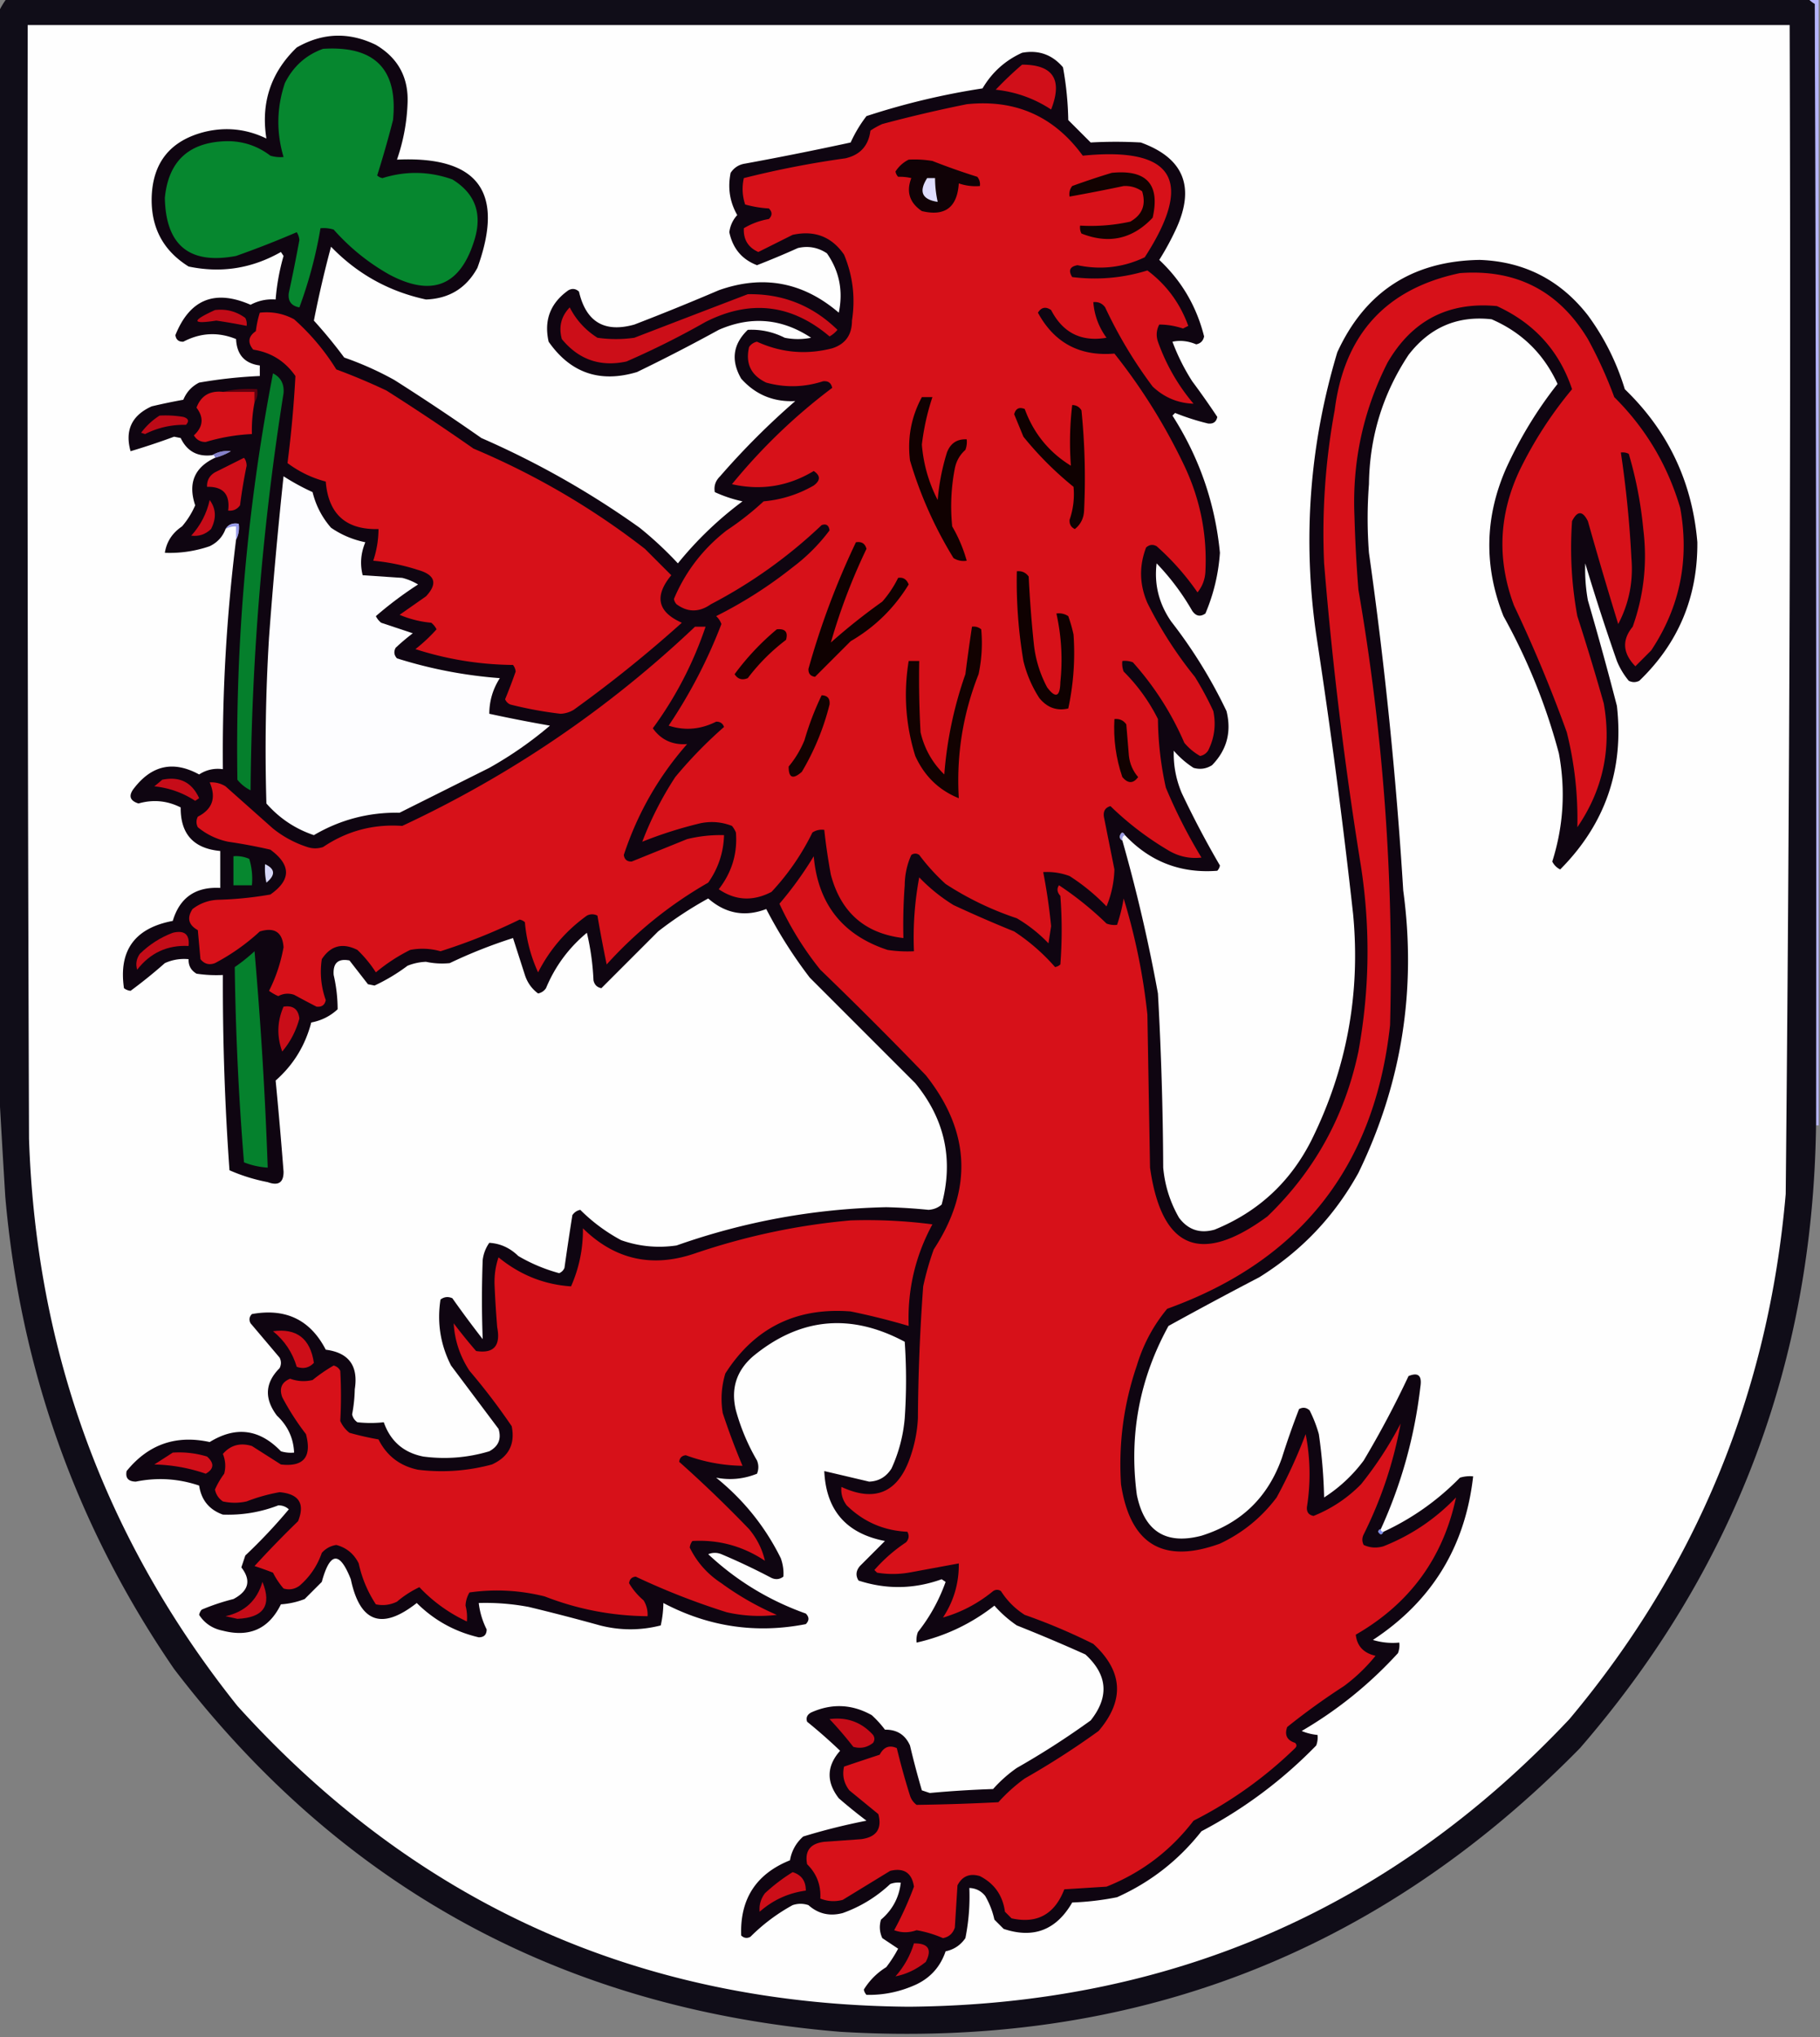 <svg xmlns="http://www.w3.org/2000/svg" width="690" height="772" style="shape-rendering:geometricPrecision;text-rendering:geometricPrecision;image-rendering:optimizeQuality;fill-rule:evenodd;clip-rule:evenodd"><rect width="100%" height="100%" fill="#808080" stroke="none"/><path style="opacity:1" fill="#b6b5ff" d="M685.5-.5h4v427h-1c.167-141.667 0-283.334-.5-425-.995-.566-1.828-1.233-2.5-2z"/><path style="opacity:1" fill="#100d18" d="M2.5-.5h683c.672.767 1.505 1.434 2.5 2 .5 141.666.667 283.333.5 425-1.231 89.905-31.065 168.572-89.5 236-76.797 78.275-170.297 114.109-280.5 107.5-104.975-8.718-189.141-54.552-252.5-137.5-36.959-53.863-58.292-113.53-64-179a8438.278 8438.278 0 0 1-2.5-43V4.5a29.505 29.505 0 0 1 3-5z"/><path style="opacity:1" fill="#fefefe" d="M10.5 9.5h668a33615.39 33615.39 0 0 1-1.5 443c-6.509 75.262-33.843 141.595-82 199-67.679 71.866-151.179 108.199-250.5 109-101.707-.827-186.54-38.827-254.5-114-49.999-62.633-76.332-134.3-79-215-.5-140.666-.667-281.333-.5-422z"/><path style="opacity:1" fill="#0f0511" d="M426.5 316.5c-.802-1.385-1.469-1.218-2 .5.07.765.403 1.265 1 1.5a609.897 609.897 0 0 1 13.5 58 1294.224 1294.224 0 0 1 2 66c.611 6.778 2.611 13.111 6 19 3.438 4.581 7.938 6.081 13.5 4.5 16.301-6.634 28.468-17.8 36.5-33.5 13.517-27.096 18.85-55.762 16-86a2526 2526 0 0 0-14-106c-5.204-36.288-2.537-71.955 8-107 10.538-22.949 28.538-34.616 54-35 16.877.606 30.544 7.606 41 21 6.248 8.497 10.915 17.83 14 28 16.418 15.838 25.585 35.172 27.5 58 .143 20.766-7.191 38.266-22 52.5-1.333.667-2.667.667-4 0a28.415 28.415 0 0 1-4.5-7.5 851.995 851.995 0 0 1-12-37 65.838 65.838 0 0 0 1 14 1352.191 1352.191 0 0 1 11 40c2.74 24.169-4.426 44.836-21.5 62a6.547 6.547 0 0 1-3-3c4.251-13.426 5.084-27.093 2.5-41-4.835-18.164-11.835-35.497-21-52-7.475-18.791-7.141-37.457 1-56 5.245-11.5 11.745-22.167 19.5-32-5.221-11.388-13.555-19.555-25-24.5-12.925-1.461-23.425 3.039-31.5 13.5-9.784 14.787-14.784 31.121-15 49a169.166 169.166 0 0 0 0 26 1630.03 1630.03 0 0 1 13 128c5.097 37.51-.569 73.176-17 107-9.069 16.403-21.569 29.569-37.5 39.5a1684.847 1684.847 0 0 0-34.5 18.5c-11.013 20.045-15.013 41.378-12 64 2.835 13.864 11.002 19.031 24.5 15.5 15.047-4.713 25.214-14.546 30.5-29.5a302.871 302.871 0 0 1 6.5-18.5c1.444-.781 2.777-.614 4 .5a49.18 49.18 0 0 1 3.5 9 196.843 196.843 0 0 1 2 24 56.985 56.985 0 0 0 15-14 365.756 365.756 0 0 0 17-32c3.659-1.52 5.159-.187 4.5 4-2.19 18.886-7.19 36.886-15 54-.543.06-.876.393-1 1 .757 1.273 1.423 1.273 2 0 10.879-5.034 20.545-11.867 29-20.5a12.93 12.93 0 0 1 5-.5c-2.99 26.654-15.656 47.321-38 62a25.879 25.879 0 0 0 10 1 8.43 8.43 0 0 1-.5 4c-10.72 11.729-22.886 21.563-36.5 29.5a20.093 20.093 0 0 0 6 1.5 8.43 8.43 0 0 1-.5 4c-12.803 13.146-27.303 23.98-43.5 32.5-8.635 10.972-19.302 19.306-32 25a106.022 106.022 0 0 1-17 2c-6.037 10.453-14.703 13.787-26 10l-3.5-3.5a31.294 31.294 0 0 0-3.5-9c-1.571-1.915-3.571-2.915-6-3a79.973 79.973 0 0 1-1.5 19c-1.841 2.678-4.341 4.345-7.5 5-1.939 5.727-5.606 9.893-11 12.5-6.082 2.812-12.416 4.146-19 4a3.943 3.943 0 0 1-1-2c2.154-3.488 4.988-6.321 8.5-8.5a48.493 48.493 0 0 0 4.5-7l-6-4c-1.044-2.268-1.211-4.601-.5-7 4.349-3.699 6.849-8.366 7.5-14a8.43 8.43 0 0 0-4 .5c-5.249 4.92-11.249 8.587-18 11-4.952 1.31-9.285.31-13-3-2-.667-4-.667-6 0a70.203 70.203 0 0 0-16 12c-1.284.684-2.451.517-3.5-.5-.501-13.832 5.666-23.332 18.5-28.5.619-3.57 2.286-6.57 5-9a234.586 234.586 0 0 1 24-6 201.284 201.284 0 0 1-10.5-8.5c-4.791-6.21-4.624-12.21.5-18a198.528 198.528 0 0 0-12.5-11c-.507-1.496-.007-2.663 1.5-3.5 7.849-3.524 15.515-3.19 23 1a38.929 38.929 0 0 1 5 5.5c4.52-.066 7.687 1.934 9.5 6a318.091 318.091 0 0 0 4.5 17l3 1a405.39 405.39 0 0 1 24-1.5 51.057 51.057 0 0 1 9-8 306.302 306.302 0 0 0 28-18c7.09-8.946 6.424-17.279-2-25a628.596 628.596 0 0 0-26-11 45.255 45.255 0 0 1-8.5-7.5c-8.802 6.876-18.635 11.543-29.5 14a8.43 8.43 0 0 1 .5-4c4.529-5.722 8.029-12.055 10.5-19l-1.5-1c-10.451 3.759-20.951 3.925-31.5.5-1.172-1.868-1.005-3.702.5-5.5l9.5-9.5c-14.674-2.836-22.341-11.669-23-26.5a9012.793 9012.793 0 0 1 17 4c3.654-.131 6.487-1.798 8.5-5a57.26 57.26 0 0 0 5-19c.667-9.667.667-19.333 0-29-20.536-10.987-39.702-9.153-57.5 5.5-6.324 5.489-8.491 12.322-6.5 20.5a79.183 79.183 0 0 0 8 19c.667 1.667.667 3.333 0 5-5.042 2.027-10.208 2.527-15.5 1.5 10.445 8.434 18.612 18.6 24.5 30.5.837 2.321 1.17 4.655 1 7-1.388 1.054-2.888 1.22-4.5.5a246.886 246.886 0 0 0-19-9c-1.667-.667-3.333-.667-5 0 10.7 10.024 23.033 17.524 37 22.5 1.333 1.333 1.333 2.667 0 4-18.877 3.694-36.877 1.028-54-8a40.193 40.193 0 0 1-1 8.5c-7.658 1.954-15.324 1.954-23 0a802.89 802.89 0 0 0-27-7 87.976 87.976 0 0 0-19-1.5 29.939 29.939 0 0 0 3 10c0 2-1 3-3 3-9.09-2.127-16.923-6.46-23.5-13-13.21 10.403-21.543 7.403-25-9-4.235-10.749-7.902-10.416-11 1l-6.5 6.5a29.927 29.927 0 0 1-9 2c-4.536 9.265-11.87 12.599-22 10-3.92-.782-6.92-2.782-9-6a3.942 3.942 0 0 1 1-2 82.2 82.2 0 0 1 12-4c5.815-3.069 6.815-7.069 3-12l1.5-4.5a205.834 205.834 0 0 0 16.5-17.5c-1.1-1.023-2.433-1.523-4-1.5-6.73 2.597-13.73 3.764-21 3.5-5.184-1.854-8.184-5.52-9-11-7.847-2.657-15.847-3.157-24-1.5-2.854-.049-4.02-1.382-3.5-4 8.227-10.132 18.728-13.798 31.5-11 9.903-6.103 18.903-4.936 27 3.5a12.93 12.93 0 0 0 5 .5c-.238-5.48-2.404-10.147-6.5-14-4.88-6.454-4.547-12.454 1-18 .667-1.333.667-2.667 0-4l-11-13c-.684-1.284-.517-2.451.5-3.5 12.819-2.324 22.153 2.176 28 13.5 8.744 1.125 12.411 6.125 11 15a56.166 56.166 0 0 1-1 9.5c.259 1.261.926 2.261 2 3 3.377.369 6.71.369 10 0 2.532 7.2 7.532 11.533 15 13 8.51 1.114 16.844.448 25-2 3.51-1.907 4.676-4.74 3.5-8.5l-18-24c-4.018-7.886-5.352-16.219-4-25 1.388-1.054 2.888-1.22 4.5-.5a411.182 411.182 0 0 0 11.5 15.5 394.88 394.88 0 0 1 0-30 14.293 14.293 0 0 1 2.5-6.5c4.166.244 7.833 1.911 11 5a63.167 63.167 0 0 0 15.5 6.5c.945-.405 1.612-1.072 2-2 .94-6.681 1.94-13.347 3-20 .739-1.074 1.739-1.741 3-2a65.717 65.717 0 0 0 15.5 11.5c6.802 2.388 13.802 3.054 21 2 25.71-9.075 52.21-13.908 79.5-14.5a211.1 211.1 0 0 1 16 1c1.981-.129 3.647-.796 5-2 4.565-16.989 1.232-32.322-10-46l-40-40a175.1 175.1 0 0 1-16.5-26c-8.071 3.096-15.404 1.763-22-4a143.086 143.086 0 0 0-19 12.5L228 374.5c-1.653-.32-2.653-1.32-3-3a95.907 95.907 0 0 0-2.5-18c-6.9 5.732-12.067 12.732-15.5 21-.739 1.074-1.739 1.741-3 2-2.393-1.774-4.059-4.107-5-7-1.502-4.678-3.002-9.345-4.5-14a187.512 187.512 0 0 0-24 9.5 28.95 28.95 0 0 1-9-.5 20.702 20.702 0 0 0-7 1.5 69.945 69.945 0 0 1-12.5 7.5l-2.5-.5-7-9c-4.327-.843-6.327.99-6 5.5a57.316 57.316 0 0 1 1.5 13c-2.836 2.615-6.17 4.282-10 5-2.291 8.769-6.791 16.103-13.5 22 1.11 11.484 2.11 22.984 3 34.5.049 4.151-1.951 5.484-6 4a67.473 67.473 0 0 1-14.5-4.5 984.17 984.17 0 0 1-2.5-74 50.464 50.464 0 0 1-10-.5c-2.107-1.264-3.107-3.097-3-5.5-3.15-.289-6.15.211-9 1.5a188.275 188.275 0 0 1-13 10.5 4.932 4.932 0 0 1-2.5-1c-2.077-14.282 4.09-22.782 18.5-25.5 2.643-8.833 8.643-13 18-12.5v-14c-10.093-.924-15.093-6.424-15-16.5-5.13-2.588-10.463-3.088-16-1.5-3.41-1.082-3.91-3.082-1.5-6 6.723-8.582 14.89-10.249 24.5-5 2.693-1.77 5.693-2.437 9-2a650.622 650.622 0 0 1 5-87c.961-1.765 1.295-3.765 1-6-2.281-.423-3.948.244-5 2-1.114 2.949-3.114 5.115-6 6.5a46.48 46.48 0 0 1-17 2.5c.645-4.178 2.812-7.511 6.5-10a31.303 31.303 0 0 0 5-8c-2.797-8.358-.297-14.358 7.5-18a23.417 23.417 0 0 0 6-2.5c-2.558-.275-4.892.225-7 1.5-5.58.71-9.58-1.456-12-6.5l-2.5-.5a263.381 263.381 0 0 1-16.5 5.5c-2.212-7.91.454-13.577 8-17a222.19 222.19 0 0 1 12-2.5c1.204-2.915 3.204-5.081 6-6.5a178.951 178.951 0 0 1 23-2.5v-4c-5.728-.744-8.728-4.078-9-10-6.79-2.766-13.457-2.432-20 1-1.766.066-2.766-.768-3-2.5 5.459-13.582 14.959-17.416 28.5-11.5 2.968-1.578 6.135-2.245 9.5-2a82.706 82.706 0 0 1 3-16.5l-1-1.5c-11 6.262-22.668 8.095-35 5.5-9.551-5.951-14.218-14.618-14-26 .336-13.341 7.002-21.675 20-25 8.141-1.98 15.975-1.146 23.5 2.5-2.15-13.552 1.684-25.052 11.5-34.5 9.792-5.62 19.792-5.953 30-1 8.53 5.042 12.53 12.542 12 22.5a73.25 73.25 0 0 1-4 21c30.763-1.422 40.929 12.244 30.5 41-4.198 7.685-10.698 11.685-19.5 12-14.033-3.016-26.033-9.683-36-20a422.838 422.838 0 0 0-6.5 28 181.583 181.583 0 0 1 11.5 14 120.664 120.664 0 0 1 19 8.5 868.914 868.914 0 0 1 33 22c21.267 9.294 41.267 20.628 60 34a138.27 138.27 0 0 1 14.5 13.5 136.243 136.243 0 0 1 24.5-23.5 50.729 50.729 0 0 1-10.5-3.5c-.418-2.288.249-4.288 2-6a287.384 287.384 0 0 1 28.5-28.5c-8.243.406-15.076-2.427-20.5-8.5-3.976-6.901-3.142-13.068 2.5-18.5 4.87-.249 9.537.751 14 3 3.333.667 6.667.667 10 0-11.105-7.342-22.772-8.342-35-3a680.917 680.917 0 0 1-31 16c-14.033 4.207-25.2.374-33.5-11.5-1.84-8.155.66-14.655 7.5-19.5 1.444-.781 2.777-.614 4 .5 2.668 11.509 9.668 15.676 21 12.5a940.534 940.534 0 0 0 32-13c16.771-5.954 31.938-3.121 45.5 8.5 1.72-8.238.22-15.738-4.5-22.5-3.381-2.245-7.048-2.912-11-2a324.411 324.411 0 0 1-15.5 6.5c-5.693-2.162-9.193-6.328-10.5-12.5.326-2.484 1.326-4.651 3-6.5-2.833-4.95-3.666-10.284-2.5-16 1.319-1.987 3.152-3.154 5.5-3.5a1262.415 1262.415 0 0 0 40-8 50.77 50.77 0 0 1 6-10 275.004 275.004 0 0 1 44-10.5c3.604-6.107 8.604-10.607 15-13.5 6.232-1.145 11.399.688 15.5 5.5a122.47 122.47 0 0 1 2 20l8.5 8.5a169.33 169.33 0 0 1 19 0c16.168 5.848 20.668 16.682 13.5 32.5a103.639 103.639 0 0 1-6.5 12c8.484 7.96 14.15 17.627 17 29-.333 1.667-1.333 2.667-3 3-3.025-1.283-6.025-1.616-9-1a78.855 78.855 0 0 0 7.5 15 311.238 311.238 0 0 1 9.5 13.5c-.362 1.885-1.529 2.719-3.5 2.5a90.893 90.893 0 0 1-12.5-4l-1 1c10.181 15.876 16.181 33.21 18 52-.554 8.005-2.388 15.672-5.5 23-1.938 1.36-3.604 1.027-5-1a92.116 92.116 0 0 0-13.5-18c-.977 7.928.857 15.261 5.5 22a184.778 184.778 0 0 1 21 34c1.948 7.917.115 14.75-5.5 20.5-2.195 1.373-4.529 1.706-7 1a34.706 34.706 0 0 1-7.5-6.5c-.165 5.509.835 10.842 3 16a358.709 358.709 0 0 0 14.5 27.5 3.943 3.943 0 0 1-1 2c-13.86 1.066-25.527-3.434-35-13.5z"/><path style="opacity:1" fill="#06872f" d="M122.5 18.5c19.607-1.229 28.441 7.771 26.5 27a395.924 395.924 0 0 1-6 21 3.942 3.942 0 0 0 2 1c8.887-2.775 17.721-2.608 26.5.5 8.521 5.23 11.355 12.73 8.5 22.5-5.272 17.76-16.106 22.26-32.5 13.5-7.916-4.468-14.916-10.135-21-17a12.935 12.935 0 0 0-5-.5 165.924 165.924 0 0 1-8 30c-3.08-.578-4.414-2.412-4-5.5a626.76 626.76 0 0 0 4-20 6.29 6.29 0 0 0-1-3 366.096 366.096 0 0 1-23 9c-17.644 3.339-26.644-3.995-27-22 1.356-14.017 9.19-21.183 23.5-21.5 6.156-.04 11.656 1.794 16.5 5.5 1.634.493 3.301.66 5 .5-2.779-9.395-2.613-18.728.5-28 3.162-6.336 7.996-10.67 14.5-13z"/><path style="opacity:1" fill="#d00f19" d="M387.5 24.5c11.775 0 15.442 5.667 11 17-6.376-4.185-13.376-6.685-21-7.5a132.121 132.121 0 0 1 10-9.5z"/><path style="opacity:1" fill="#d71119" d="M366.5 39.5c18.446-1.942 33.112 4.558 44 19.5 34.526-3.446 42.36 9.387 23.5 38.5-8.125 3.87-16.625 4.87-25.5 3-2.896.524-3.563 2.024-2 4.5 9.708 1.207 19.208.374 28.5-2.5 7.21 5.393 12.377 12.393 15.5 21l-2 1c-2.982-1.001-5.982-1.501-9-1.5-1.091 2.064-1.258 4.231-.5 6.5 3.096 8.699 7.596 16.532 13.5 23.5-5.962-.211-11.128-2.378-15.5-6.5a169.921 169.921 0 0 1-18-30c-1.11-1.537-2.61-2.203-4.5-2 .383 4.94 2.05 9.44 5 13.5-9.534 1.644-16.534-1.856-21-10.5-2.047-1.404-3.714-1.071-5 1 6.206 11.439 15.873 16.605 29 15.5 10.417 13.104 19.25 27.27 26.5 42.5 6.011 12.691 8.678 26.024 8 40-.133 3.025-1.133 5.692-3 8a97.132 97.132 0 0 0-15.5-17.5c-1.444-.781-2.777-.614-4 .5-2.682 7.044-2.516 14.044.5 21a153.563 153.563 0 0 0 18 28 121.345 121.345 0 0 1 7 13c1.068 5.268.401 10.268-2 15-.739 1.074-1.739 1.741-3 2a21.365 21.365 0 0 1-6-5c-4.865-11.236-11.365-21.402-19.5-30.5a8.43 8.43 0 0 0-4-.5 8.43 8.43 0 0 0 .5 4 68.472 68.472 0 0 1 13 18c.09 8.781 1.09 17.448 3 26a197.969 197.969 0 0 0 13.5 26.5c-4.636.527-8.97-.473-13-3a115.498 115.498 0 0 1-21.5-16.5c-1.947.544-2.78 1.877-2.5 4 1.338 6.699 2.671 13.365 4 20-.146 4.886-1.146 9.553-3 14a76.762 76.762 0 0 0-14-11.5 24.362 24.362 0 0 0-10-1.5 219.613 219.613 0 0 1 3 20.5l-1 6.5a55.5 55.5 0 0 0-12-9.5 117.08 117.08 0 0 1-27-13 77.742 77.742 0 0 1-10-11c-1-.667-2-.667-3 0-1.628 3.603-2.462 7.437-2.5 11.5-.5 6.658-.666 13.325-.5 20-14.537-1.696-23.704-9.696-27.5-24a224.318 224.318 0 0 1-2.5-17c-1.644-.214-3.144.12-4.5 1a92.08 92.08 0 0 1-15.5 22.5c-6.999 3.652-13.666 3.319-20-1 4.967-6.405 7.134-13.572 6.5-21.5a9.454 9.454 0 0 0-1.5-2.5c-3.875-1.52-7.875-1.854-12-1-7.623 1.833-14.956 4.166-22 7a128.074 128.074 0 0 1 12.5-24.5 166.165 166.165 0 0 1 18.5-19c-.5-1.381-1.5-2.047-3-2-5.914 2.975-11.914 3.475-18 1.5a191.778 191.778 0 0 0 20-38.5 7.293 7.293 0 0 0-2-3 165.228 165.228 0 0 0 29-18.5 69.641 69.641 0 0 0 14-14c-.263-1.946-1.263-2.612-3-2a184.656 184.656 0 0 1-42 30c-4.439 3.105-8.773 3.105-13 0a3.943 3.943 0 0 1-1-2c4.355-10.366 11.021-19.032 20-26a110.872 110.872 0 0 0 14-11c6.778-.611 13.111-2.611 19-6 2.605-1.931 2.605-3.764 0-5.5-9.623 5.816-19.956 7.483-31 5 11.287-13.791 23.954-25.958 38-36.5-.362-1.885-1.529-2.719-3.5-2.5-7.143 2.305-14.31 2.472-21.5.5-5.797-2.76-7.963-7.26-6.5-13.5.739-1.074 1.739-1.741 3-2 9.19 4.194 18.69 5.028 28.5 2.5 5.001-1.598 7.501-5.098 7.5-10.5 1.336-8.668.336-17.002-3-25-4.698-6.814-11.198-9.314-19.5-7.5l-13 6.5c-3.869-1.736-5.703-4.736-5.5-9a27.188 27.188 0 0 1 9.5-3.5c1.333-1.333 1.333-2.667 0-4a42.717 42.717 0 0 1-9-1.5c-1.085-3.273-1.252-6.606-.5-10a358.788 358.788 0 0 1 38.5-7.5c5.609-1.276 8.776-4.776 9.5-10.5a29.465 29.465 0 0 1 4.5-2.5 526.603 526.603 0 0 1 32-7.5z"/><path style="opacity:1" fill="#100206" d="M344.5 60.5a40.939 40.939 0 0 1 9 .5 256.804 256.804 0 0 0 17 6c.837 1.011 1.17 2.178 1 3.5a19.374 19.374 0 0 1-8-1c-.592 9.104-5.259 12.604-14 10.5-4.659-3.146-5.992-7.313-4-12.5-1.521-.38-3.187-.546-5-.5a3.944 3.944 0 0 1-1-2 12.503 12.503 0 0 1 5-4.5z"/><path style="opacity:1" fill="#120201" d="M421.5 65.5c13.198-1.311 18.365 4.356 15.5 17-7.596 8.103-16.596 10.103-27 6a4.934 4.934 0 0 1-.5-3c6.425.37 12.758-.13 19-1.5 4.568-2.587 6.068-6.42 4.5-11.5-2.077-1.458-4.41-2.124-7-2a669.586 669.586 0 0 1-20.5 4c-.262-1.478.071-2.811 1-4a288.716 288.716 0 0 1 15-5z"/><path style="opacity:1" fill="#dfddfd" d="M351.5 67.5h3a41.732 41.732 0 0 0 1 9c-5.936-.875-7.269-3.875-4-9z"/><path style="opacity:1" fill="#d71119" d="M553.5 103.5c21.332-1.585 37.498 6.749 48.5 25a163.818 163.818 0 0 1 10 22c11.911 11.815 20.245 25.815 25 42 3.569 19.588-.098 37.588-11 54l-6 6c-4.816-4.962-5.149-9.962-1-15 4.248-11.99 5.581-24.323 4-37a150.702 150.702 0 0 0-5.5-28.5 4.934 4.934 0 0 0-3-.5 411.64 411.64 0 0 1 4 40c.757 8.881-.909 17.214-5 25a1691.805 1691.805 0 0 1-11.5-39c-2-4-4-4-6 0a142.913 142.913 0 0 0 2 36 938.442 938.442 0 0 1 10 33c3.078 17.083-.255 32.749-10 47a134.855 134.855 0 0 0-4-36 533.602 533.602 0 0 0-20-48c-6.471-17.275-5.804-34.275 2-51a150.935 150.935 0 0 1 20-31c-4.827-14.504-14.327-25.004-28.5-31.5-18.384-1.724-32.217 5.443-41.5 21.5-9.199 18.202-13.365 37.536-12.5 58 .256 9.346.756 18.68 1.5 28a837.08 837.08 0 0 1 12 165c-5.811 53.476-33.978 89.309-84.5 107.5-5.262 6.355-9.096 13.522-11.5 21.5-4.991 14.617-6.991 29.617-6 45 3.488 22.82 15.988 30.32 37.5 22.5 8.622-4.059 15.788-9.892 21.5-17.5a194.712 194.712 0 0 0 11-24 78.56 78.56 0 0 1 .5 27.5c-.219 1.971.615 3.138 2.5 3.5 6.843-2.754 12.843-6.754 18-12a139.097 139.097 0 0 0 15-23c-2.641 14.589-7.308 28.589-14 42-.667 1.333-.667 2.667 0 4 2.401 1.102 4.901 1.269 7.5.5 10.489-4.148 19.655-10.314 27.5-18.5-4.87 22.892-17.536 40.225-38 52 .47 4.312 2.97 6.979 7.5 8a65.34 65.34 0 0 1-12 11.5 258.587 258.587 0 0 0-21.5 15.5c-1.075 3.031-.075 5.031 3 6 .667.667.667 1.333 0 2a157.146 157.146 0 0 1-38.5 27.5c-8.704 11.371-19.704 19.705-33 25l-16 1c-3.656 9.49-10.323 13.156-20 11l-2.5-2.5c-.838-6.187-4.004-10.687-9.5-13.5-3.846-1.157-6.679.009-8.5 3.5l-1 16c-.734 2.236-2.234 3.569-4.5 4a43.23 43.23 0 0 0-10-3c-2.906 1.028-5.739 1.028-8.5 0 2.84-5.191 5.34-10.691 7.5-16.5-.789-5.232-3.789-7.232-9-6l-18 11c-2.929.777-5.763.61-8.5-.5.275-5.112-1.392-9.445-5-13-.97-5.048 1.197-7.882 6.5-8.5l14-1c5.795-.782 7.962-3.949 6.5-9.5l-11-9c-2.076-2.717-2.743-5.717-2-9 4.41-1.502 8.91-3.002 13.5-4.5 1.543-2.948 3.71-3.782 6.5-2.5a275.597 275.597 0 0 0 5 18 6.978 6.978 0 0 0 2.5 3.5 823.13 823.13 0 0 0 31-1 63.726 63.726 0 0 1 10-9 306.302 306.302 0 0 0 28-18c9.935-11.645 9.269-22.645-2-33a224.212 224.212 0 0 0-26-11 28.977 28.977 0 0 1-9-9c-1-.667-2-.667-3 0-5.755 4.708-12.088 8.041-19 10 4.095-6.214 6.095-13.048 6-20.5-6.335 1.169-12.669 2.335-19 3.5-4 .667-8 .667-12 0l-1-1a59.693 59.693 0 0 1 12-10.5c1.114-1.223 1.281-2.556.5-4-8.955-.427-16.621-3.761-23-10-1.59-2.15-2.257-4.483-2-7 12.681 5.883 21.348 2.216 26-11a52.475 52.475 0 0 0 3-15 747.538 747.538 0 0 1 2-50 109.302 109.302 0 0 1 4-14c14.894-22.717 13.894-44.717-3-66a1539.407 1539.407 0 0 0-40-40 120.109 120.109 0 0 1-15.5-25 136.284 136.284 0 0 0 13-18c1.597 18.064 10.93 29.898 28 35.5 3.317.498 6.65.665 10 .5a123.573 123.573 0 0 1 2-28 65.33 65.33 0 0 0 13 10.5 496.296 496.296 0 0 0 23 10 75.379 75.379 0 0 1 15.5 13.5 3.943 3.943 0 0 0 2-1c.667-8.667.667-17.333 0-26-1.241-1.377-1.408-2.71-.5-4a124.737 124.737 0 0 1 18 14.5 8.43 8.43 0 0 0 4 .5 60.826 60.826 0 0 0 2.5-10 234.279 234.279 0 0 1 9 44l1 58c4.403 30.916 19.236 37.083 44.5 18.5 17.855-17.2 29.355-38.033 34.5-62.5 4.244-23.274 4.577-46.607 1-70a1466.26 1466.26 0 0 1-14-115 256.408 256.408 0 0 1 4-58c3.622-28.778 19.456-46.112 47.5-52z"/><path style="opacity:1" fill="#cc0e18" d="M283.5 111.5c13.198-.236 24.531 4.264 34 13.5a10.756 10.756 0 0 1-3 2.5c-14.411-12.235-30.077-14.068-47-5.5a314.513 314.513 0 0 1-30 15c-9.933 2.134-18.1-.699-24.5-8.5-1.261-4.631-.261-8.631 3-12 2.45 4.784 5.95 8.617 10.5 11.5 4.667.667 9.333.667 14 0a17997.132 17997.132 0 0 1 43-16.5z"/><path style="opacity:1" fill="#c20b17" d="M81.5 117.5c4.253-.514 8.087.486 11.5 3 .483.948.65 1.948.5 3a219.773 219.773 0 0 0-11.5-2c-9.357 1.452-9.524.119-.5-4z"/><path style="opacity:1" fill="#d71119" d="M98.5 118.5c4.621-.507 8.954.326 13 2.5 6.284 5.592 11.618 11.926 16 19a236.077 236.077 0 0 1 19 8 868.914 868.914 0 0 1 33 22c23.441 9.878 45.107 22.545 65 38l10 10c-6.548 7.942-5.214 13.942 4 18a484.287 484.287 0 0 1-41 33 10.413 10.413 0 0 1-5 1.5 146.627 146.627 0 0 1-19-3.5c-.928-.388-1.595-1.055-2-2a200.954 200.954 0 0 0 4-10.5 4.933 4.933 0 0 0-1-2.5c-12.669-.124-25.002-2.124-37-6a62.419 62.419 0 0 0 8-7.5 7.248 7.248 0 0 0-2-2.5 39.65 39.65 0 0 1-12-3l10-7c4.509-4.815 3.509-8.148-3-10a78.606 78.606 0 0 0-17-3.5 37.963 37.963 0 0 0 2-12c-12.336.332-19.003-5.668-20-18a41.783 41.783 0 0 1-14.5-7 443.909 443.909 0 0 0 3-33c-3.93-5.629-9.264-8.963-16-10-2.21-2.704-1.876-5.037 1-7 .29-2.42.79-4.754 1.5-7z"/><path style="opacity:1" fill="#057f2c" d="M103.5 141.5c2.942 1.482 4.276 3.982 4 7.5A1011.07 1011.07 0 0 0 95 299.5a14.506 14.506 0 0 1-5-4c-.819-51.829 3.681-103.162 13.5-154z"/><path style="opacity:.961" fill="#63000e" d="M84.5 148.5c4.134-.985 8.468-1.318 13-1 .284 1.915-.049 3.581-1 5v-4h-12z"/><path style="opacity:1" fill="#d61119" d="M84.5 148.5h12v4a54.938 54.938 0 0 0-1 12 72.114 72.114 0 0 0-17.5 3c-1.971.032-3.471-.802-4.5-2.5 3.522-3.236 3.855-6.736 1-10.5 1.684-4.517 5.017-6.517 10-6z"/><path style="opacity:1" fill="#100101" d="M349.5 150.5h4a90.288 90.288 0 0 0-4 18c.603 7.415 2.603 14.415 6 21a83.658 83.658 0 0 1 3.5-18c1.33-3.507 3.83-5.173 7.5-5a8.43 8.43 0 0 1-.5 4c-2.106 1.877-3.439 4.21-4 7a75.141 75.141 0 0 0-1 22 55.361 55.361 0 0 1 5.5 13c-1.788.285-3.455-.048-5-1a153.66 153.66 0 0 1-16.5-37c-1.039-8.504.461-16.504 4.5-24z"/><path style="opacity:1" fill="#0f0101" d="M406.5 153.5c1.517.011 2.684.677 3.5 2a255.552 255.552 0 0 1 1 38c-.133 2.914-1.3 5.247-3.5 7-1.446-.671-2.112-1.838-2-3.5 1.401-4.089 1.901-8.256 1.5-12.5-7.054-5.721-13.388-12.054-19-19l-3.5-8.5c.559-2.188 1.893-2.854 4-2 3.353 9.216 9.186 16.382 17.5 21.5a119.143 119.143 0 0 1 .5-23z"/><path style="opacity:1" fill="#bd0a17" d="M60.5 157.5a40.911 40.911 0 0 1 9 .5c1.981.605 2.315 1.605 1 3-5.486-.105-10.653 1.062-15.5 3.5l-1.5-.5c1.985-2.639 4.319-4.806 7-6.5z"/><path style="opacity:.624" fill="#3a36ac" d="M81.5 173.5c0-.667-.333-1-1-1 2.108-1.275 4.442-1.775 7-1.5a23.417 23.417 0 0 1-6 2.5z"/><path style="opacity:1" fill="#ce0e18" d="M92.5 173.5c.647.774.98 1.774 1 3a196.537 196.537 0 0 0-2.5 15c-1.11 1.537-2.61 2.203-4.5 2 .774-6.139-1.892-9.139-8-9-.107-2.403.893-4.236 3-5.5l11-5.5z"/><path style="opacity:1" fill="#fdfdff" d="M107.5 180.5a87.567 87.567 0 0 0 11 6c1.251 5.078 3.585 9.578 7 13.5 3.943 2.705 8.277 4.538 13 5.5-1.724 4.135-2.057 8.302-1 12.5l15 1a22.226 22.226 0 0 1 6 2.5 143.143 143.143 0 0 0-16 12 7.248 7.248 0 0 0 2 2.5l12 4a80.499 80.499 0 0 0-6.5 5.5c-.781 1.444-.614 2.777.5 4a171.814 171.814 0 0 0 39 7.5c-2.645 4.12-3.979 8.62-4 13.5a569.844 569.844 0 0 0 23 4.5 144.746 144.746 0 0 1-23 16l-34 17c-11.686-.199-22.519 2.634-32.5 8.5-7.048-2.373-13.048-6.373-18-12a697.162 697.162 0 0 1 1-63 1880.037 1880.037 0 0 1 5.5-61z"/><path style="opacity:1" fill="#c70c18" d="M79.5 189.5c2.427 3.31 2.593 6.977.5 11-2.13 2.044-4.63 2.877-7.5 2.5 3.522-3.878 5.856-8.378 7-13.5z"/><path style="opacity:.62" fill="#5b60db" d="M89.5 204.5v-5c-1.459-.067-2.792.266-4 1 1.052-1.756 2.719-2.423 5-2 .295 2.235-.039 4.235-1 6z"/><path style="opacity:1" fill="#0f0101" d="M324.5 205.5c2.135-.353 3.468.48 4 2.5-5.541 11.557-10.041 23.391-13.5 35.5a228.729 228.729 0 0 1 19.5-15.5 41.056 41.056 0 0 0 6-9c1.891-.309 3.225.525 4 2.5-5.524 9.024-12.857 16.191-22 21.5L309 256.5c-1.732-.234-2.566-1.234-2.5-3a296.574 296.574 0 0 1 18-48zM385.5 216.5c1.89-.203 3.39.463 4.5 2a454.766 454.766 0 0 0 2 26 44.809 44.809 0 0 0 5 16c3.218 4.276 4.884 3.609 5-2 .915-8.779.415-17.446-1.5-26 1.644-.214 3.144.12 4.5 1a54.628 54.628 0 0 1 2 7 99.615 99.615 0 0 1-2 28c-4.351 1.008-8.018-.325-11-4a45.731 45.731 0 0 1-6-14 181.049 181.049 0 0 1-2.5-34z"/><path style="opacity:1" fill="#d71119" d="M263.5 237.5h4c-4.7 13.901-11.366 26.734-20 38.5 3.102 4.381 7.436 6.381 13 6-10.816 12.288-18.816 26.288-24 42 .234 1.732 1.234 2.566 3 2.5 6.995-2.83 13.995-5.664 21-8.5a53.069 53.069 0 0 1 14-1.5c-.194 6.583-2.194 12.583-6 18-14.423 8.246-27.257 18.579-38.5 31a546.75 546.75 0 0 1-3.5-18.5c-1.333-.667-2.667-.667-4 0-7.921 5.688-14.088 12.855-18.5 21.5a57.26 57.26 0 0 1-5-19 3.943 3.943 0 0 0-2-1 217.003 217.003 0 0 1-30 12 24.967 24.967 0 0 0-11.5-.5 66.876 66.876 0 0 0-13 8.5 46.597 46.597 0 0 0-7-8.5c-5.622-2.819-10.122-1.652-13.5 3.5-.788 5.288-.288 10.454 1.5 15.5-.362 1.885-1.529 2.719-3.5 2.5a395.107 395.107 0 0 1-8.5-4.5c-2.068-.687-4.068-.52-6 .5a18.08 18.08 0 0 1-3.5-2c2.583-5.082 4.416-10.582 5.5-16.5-.394-5.706-3.394-7.706-9-6a79.961 79.961 0 0 1-17 12c-2.2.825-4.034.325-5.5-1.5l-1-11c-3.549-1.975-4.215-4.641-2-8 2.795-2.146 5.961-3.313 9.5-3.5 6.73-.17 13.397-.837 20-2 7.908-5.531 7.908-11.198 0-17a194.98 194.98 0 0 0-16-3c-4.305-.903-8.139-2.737-11.5-5.5-.667-1.333-.667-2.667 0-4 5.542-2.822 7.042-7.156 4.5-13a10.1 10.1 0 0 1 6 1.5l18 16a40.875 40.875 0 0 0 13 7c2 .667 4 .667 6 0 9.04-6.094 19.04-8.761 30-8 41.19-19.242 78.19-44.409 111-75.5z"/><path style="opacity:1" fill="#120201" d="M368.5 237.5c1.322-.17 2.489.163 3.5 1a56.252 56.252 0 0 1-1 17c-5.962 15.106-8.462 30.773-7.5 47-7.521-3.018-13.021-8.351-16.5-16-3.664-11.77-4.498-23.77-2.5-36h4c-.166 9.006 0 18.006.5 27 1.447 6.23 4.447 11.564 9 16a148.74 148.74 0 0 1 8-38 784.53 784.53 0 0 1 2.5-18z"/><path style="opacity:1" fill="#100101" d="M294.5 238.5c3.18-.324 4.347 1.01 3.5 4-5.5 4.167-10.333 9-14.5 14.5-2.141.884-3.807.384-5-1.5a96.957 96.957 0 0 1 16-17z"/><path style="opacity:1" fill="#130201" d="M311.5 263.5c2.222.059 3.222 1.225 3 3.5a94.995 94.995 0 0 1-10.5 25.5c-3.379 2.99-5.045 2.324-5-2a37.885 37.885 0 0 0 6-10 109.782 109.782 0 0 1 6.5-17z"/><path style="opacity:1" fill="#120201" d="M422.5 272.5c1.89-.203 3.39.463 4.5 2l1 12c.353 3.039 1.52 5.705 3.5 8-1.859 2.519-3.859 2.519-6 0-2.428-7.12-3.428-14.453-3-22z"/><path style="opacity:1" fill="#c60c18" d="M61.5 295.5c6.601-1.366 11.268.967 14 7l-1.5 1c-4.683-3.076-9.85-4.909-15.5-5.5a81.819 81.819 0 0 0 3-2.5z"/><path style="opacity:.557" fill="#494bc9" d="M426.5 316.5c-.838.342-1.172 1.008-1 2-.597-.235-.93-.735-1-1.5.531-1.718 1.198-1.885 2-.5z"/><path style="opacity:1" fill="#06872f" d="M88.5 324.5a11.987 11.987 0 0 1 6 1 25.87 25.87 0 0 1 1 10h-7v-11z"/><path style="opacity:.996" fill="#d8d8f9" d="M100.5 327.5c3.844 1.791 4.011 4.125.5 7a24.935 24.935 0 0 1-.5-7z"/><path style="opacity:1" fill="#c40c18" d="M65.5 353.5c4.438-1.075 6.438.592 6 5-8.038-.399-14.538 2.601-19.5 9-.635-2.135-.301-4.135 1-6 3.672-3.577 7.838-6.244 12.5-8z"/><path style="opacity:1" fill="#05812d" d="M96.5 360.5a1589.037 1589.037 0 0 1 5 82c-3.1-.192-6.1-.858-9-2a1082.253 1082.253 0 0 1-3.5-74 68.884 68.884 0 0 0 7.5-6z"/><path style="opacity:1" fill="#c90d18" d="M107.5 381.5c3.599-.562 5.599.938 6 4.5a32.085 32.085 0 0 1-6.5 12.5c-2.101-5.769-1.934-11.436.5-17z"/><path style="opacity:1" fill="#d71119" d="M322.5 462.5a191.57 191.57 0 0 1 31 1.5c-6.496 11.976-9.496 24.809-9 38.5a265.126 265.126 0 0 0-22-5.5c-20.64-1.597-36.473 6.237-47.5 23.5-1.492 4.911-1.826 9.911-1 15a261.188 261.188 0 0 0 7.5 20 64.637 64.637 0 0 1-21.5-4c-1.5.167-2.333 1-2.5 2.5a473.076 473.076 0 0 1 26.5 25.5c3.005 3.623 5.005 7.623 6 12-8.377-5.573-17.543-8.073-27.5-7.5a4.933 4.933 0 0 0-1 2.5c2.727 5.564 6.727 10.064 12 13.5a108.477 108.477 0 0 0 21 12 55.634 55.634 0 0 1-19-1 271.715 271.715 0 0 1-34.5-13.5c-1.5.167-2.333 1-2.5 2.5a25.399 25.399 0 0 0 5.5 6.5 10.098 10.098 0 0 1 1.5 6c-13.465-.117-26.465-2.617-39-7.5-9.472-2.353-18.972-2.853-28.5-1.5a10.413 10.413 0 0 0-1.5 5c.521 2.024.688 4.024.5 6-6.897-3.25-12.897-7.584-18-13a38.25 38.25 0 0 0-8.5 5.5c-2.577 1.25-5.243 1.584-8 1a45.53 45.53 0 0 1-6.5-15.5c-1.792-3.628-4.625-5.961-8.5-7-2.197.348-4.03 1.348-5.5 3-1.72 4.946-4.554 9.113-8.5 12.5-1.865 1.301-3.865 1.635-6 1a28.834 28.834 0 0 1-4-6 135.094 135.094 0 0 0-7-2.5 392.005 392.005 0 0 1 16.5-17c2.691-6.669.358-10.336-7-11a66.727 66.727 0 0 0-12.5 3.5c-3 .667-6 .667-9 0-1.624-1.117-2.624-2.617-3-4.5a31.234 31.234 0 0 1 3.5-6c.66-2.547.493-5.047-.5-7.5 2.9-3.336 6.566-4.336 11-3l11 7c8.621.985 11.788-2.848 9.5-11.5a97.042 97.042 0 0 1-9-14c-1.205-3.368-.205-5.702 3-7 2.787 1.017 5.62 1.184 8.5.5a62.047 62.047 0 0 1 8-5.5c1.147.318 1.981.984 2.5 2a169.14 169.14 0 0 1 0 19 11.532 11.532 0 0 0 3.5 4.5 111.061 111.061 0 0 0 11 2.5c3.116 6.232 8.116 10.065 15 11.5 9.505 1.145 18.838.478 28-2 6.361-2.89 8.861-7.723 7.5-14.5a243.631 243.631 0 0 0-16-21c-3.62-5.526-5.62-11.526-6-18a201.284 201.284 0 0 0 8.5 10.5c6.7 1.037 9.366-1.963 8-9a407.197 407.197 0 0 1-1-16c-.13-3.684.37-7.184 1.5-10.5 8.143 6.67 17.31 10.336 27.5 11 3.08-6.992 4.58-14.325 4.5-22 12.108 11.9 26.275 15.067 42.5 9.5 19.303-6.559 38.97-10.726 59-12.5z"/><path style="opacity:1" fill="#cd0e18" d="M103.5 504.5c8.98-1.208 14.147 2.792 15.5 12-1.808 1.896-3.975 2.396-6.5 1.5-1.616-5.444-4.616-9.944-9-13.5z"/><path style="opacity:.999" fill="#d00f19" d="M65.5 550.5c4.436-.29 8.77.21 13 1.5 2.813 2.536 2.646 4.703-.5 6.5a63.748 63.748 0 0 0-19.5-3.5 778.377 778.377 0 0 0 7-4.5z"/><path style="opacity:.514" fill="#0b25d6" d="M523.5 579.5c0 .667.333 1 1 1-.577 1.273-1.243 1.273-2 0 .124-.607.457-.94 1-1z"/><path style="opacity:1" fill="#c50c18" d="M99.5 599.5c3.639 8.905.472 13.571-9.5 14l-4.5-1c7.273-1.608 11.94-5.942 14-13z"/><path style="opacity:1" fill="#c60c18" d="M314.5 651.5c6.592-.86 12.092 1.14 16.5 6 .667 1 .667 2 0 3-2.243 1.782-4.743 2.282-7.5 1.5a146.77 146.77 0 0 0-9-10.5z"/><path style="opacity:1" fill="#cc0e18" d="M300.5 709.5c3.358 1.027 5.025 3.36 5 7-6.618.892-12.452 3.558-17.5 8-.257-2.517.41-4.85 2-7a68.064 68.064 0 0 1 10.5-8z"/><path style="opacity:1" fill="#c90d18" d="M346.5 736.5c5.44-.074 6.94 2.259 4.5 7-3.476 2.824-7.31 4.657-11.5 5.5 3.266-3.703 5.599-7.87 7-12.5z"/></svg>